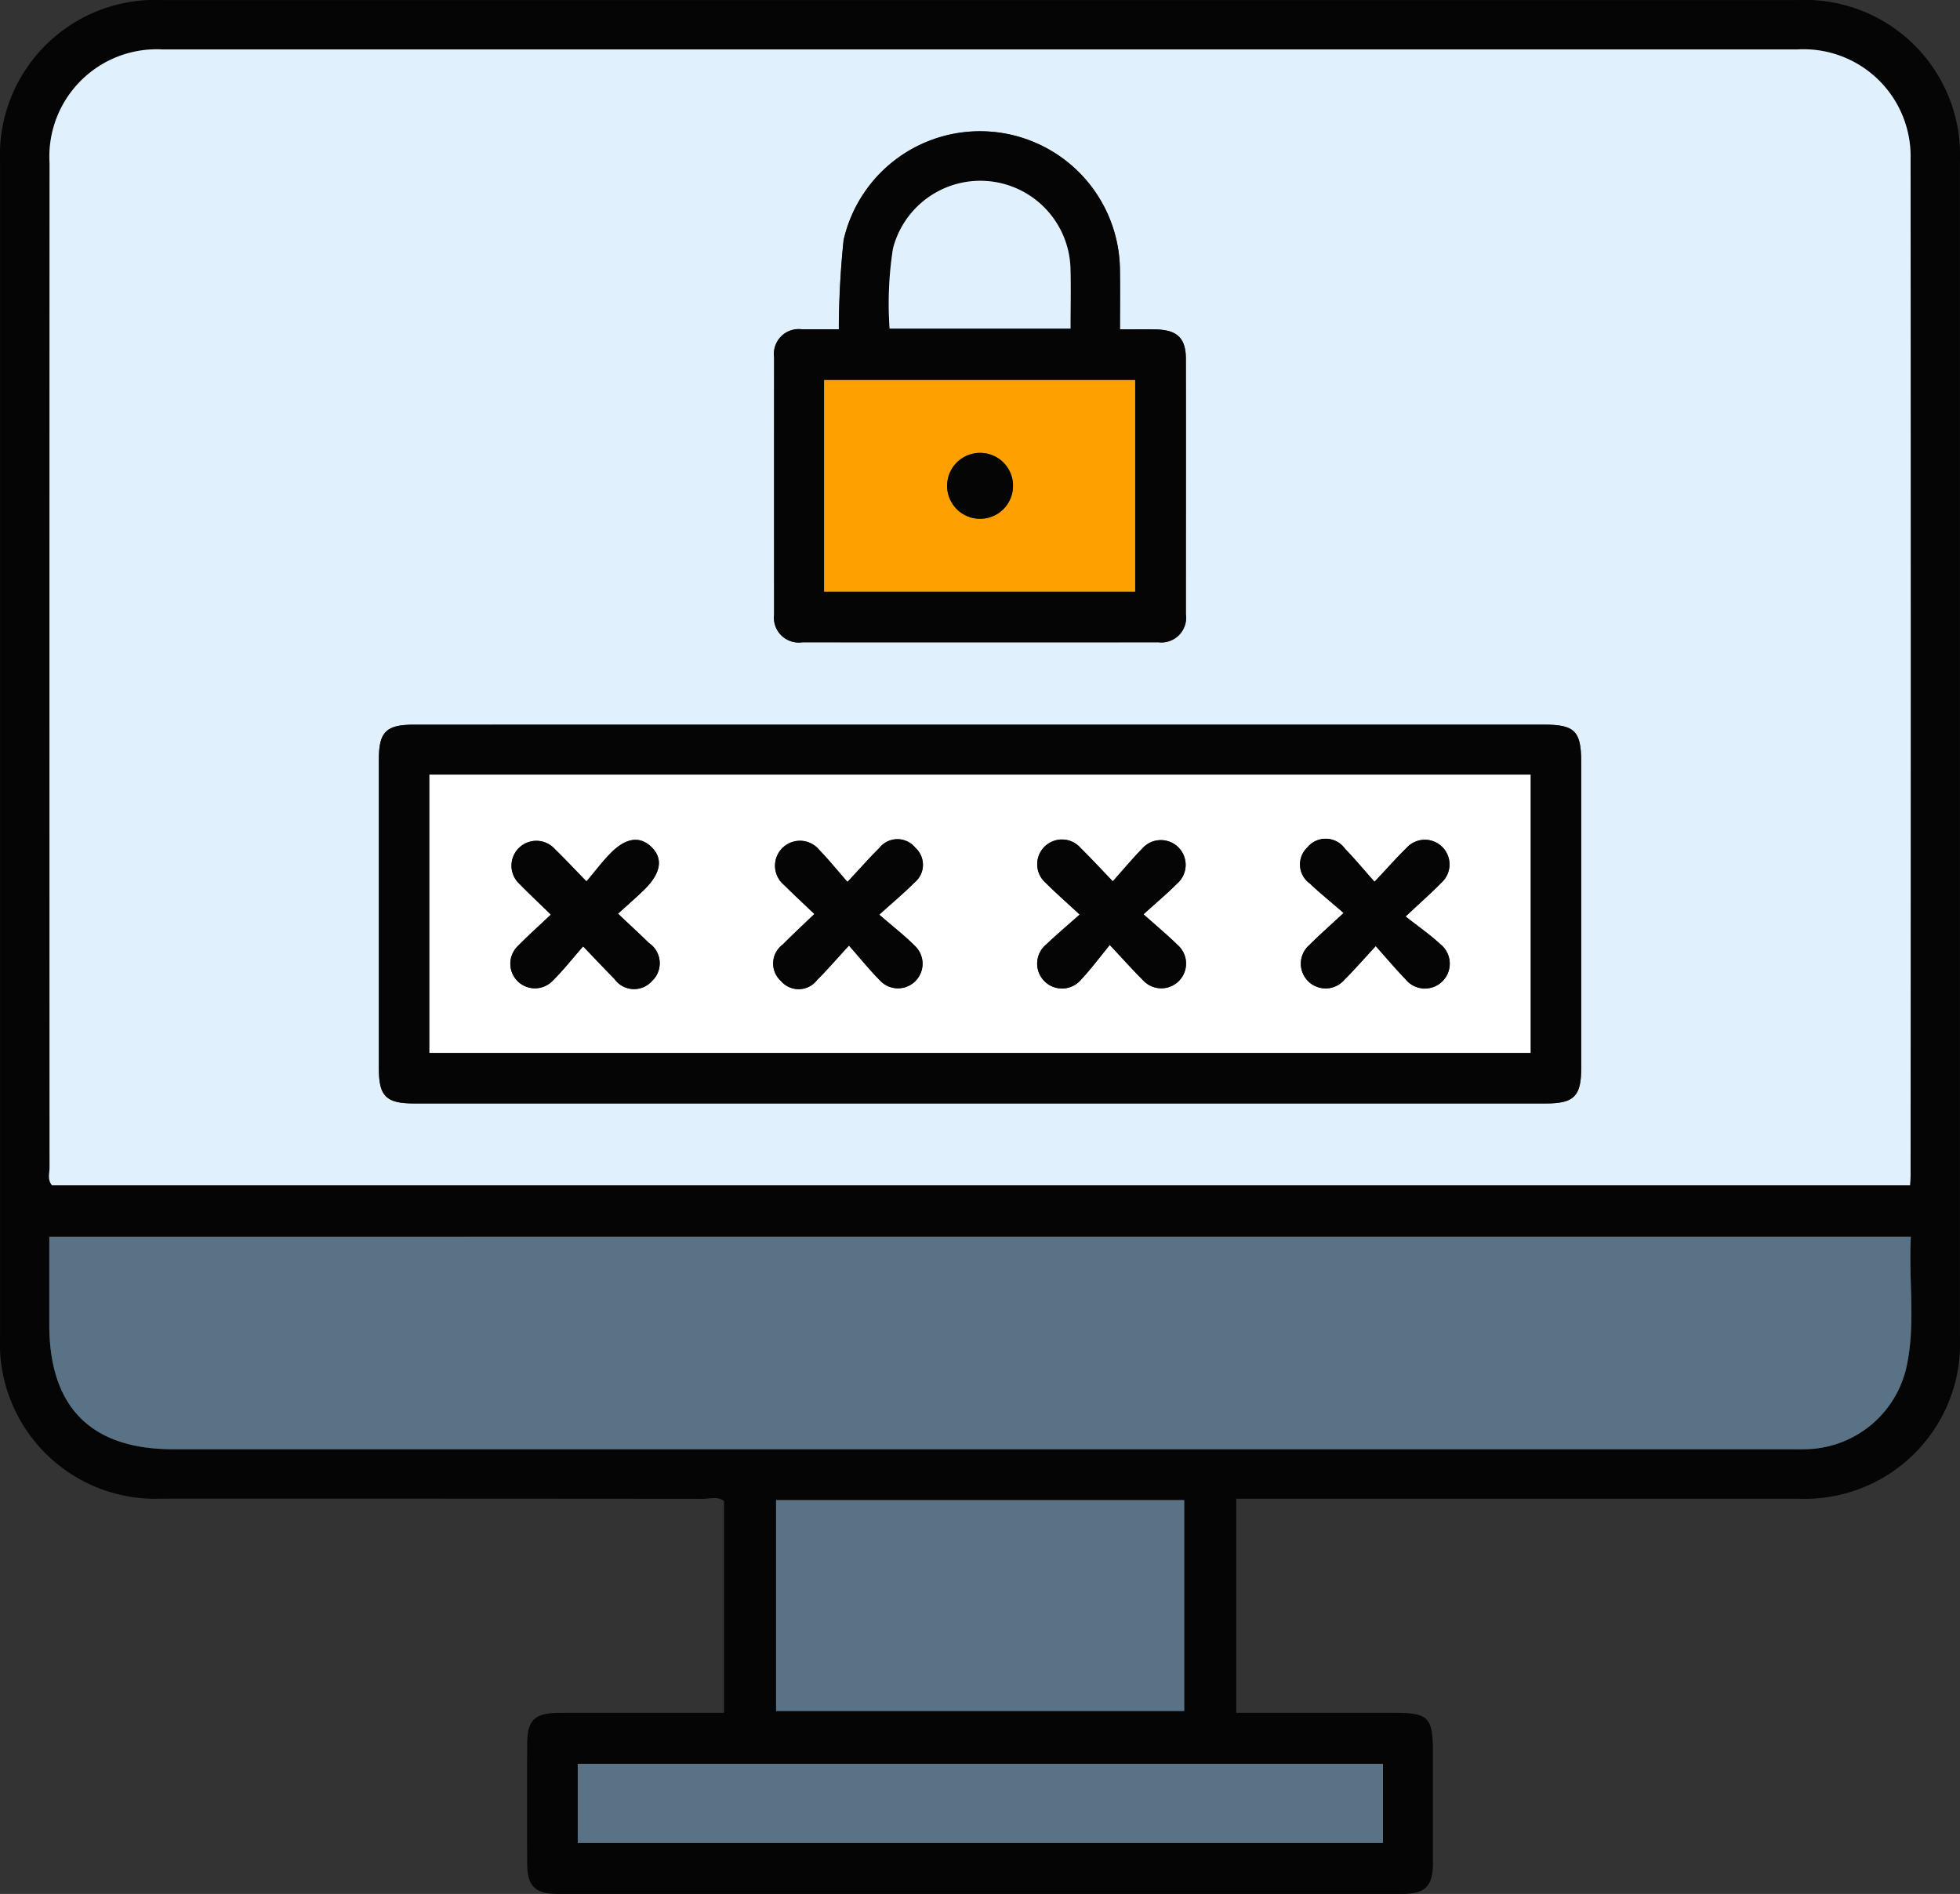 <svg id="_1" data-name="1" xmlns="http://www.w3.org/2000/svg" width="85" height="82.142" viewBox="0 0 85 82.142">
  <rect x="0" y="0" width="85" height="82.142" fill="#333333" stroke="none"/>
  <path id="Path_194561" data-name="Path 194561" d="M248.87,208.494v-9.187c-.276-.208-.614-.092-.925-.093q-11.739-.011-23.479-.007a6.738,6.738,0,0,1-6.994-7.021q0-25.488,0-50.975a6.733,6.733,0,0,1,7.012-7q35.486,0,70.972,0a6.733,6.733,0,0,1,7.014,7q0,25.488,0,50.975a6.736,6.736,0,0,1-6.989,7.024q-11.695,0-23.39,0h-1.006v9.285h6.858c1.481,0,1.67.194,1.67,1.71,0,1.607,0,3.214,0,4.821,0,.991-.338,1.325-1.338,1.325q-18.3,0-36.6,0c-1,0-1.337-.333-1.341-1.322q-.01-2.589,0-5.178c0-1.044.323-1.353,1.4-1.355C244.077,208.492,246.427,208.494,248.87,208.494Zm51.435-22.878c.01-.2.022-.315.022-.43q0-22.049,0-44.1a4.644,4.644,0,0,0-4.919-4.733q-35.44,0-70.88,0a4.656,4.656,0,0,0-4.908,4.925q0,21.781,0,43.563c0,.254-.1.533.107.774Zm.035,2.234H219.615c0,1.317,0,2.565,0,3.812,0,3.578,1.809,5.4,5.358,5.4h70c.238,0,.476,0,.714,0a4.56,4.56,0,0,0,4.5-3.723C300.541,191.549,300.24,189.727,300.34,187.85ZM251.128,199.27v9.148h17.7V199.27Zm26.319,11.438H242.527v3.43h34.921Z" transform="translate(-217.471 -134.209)" fill="#050506"/>
  <path id="Path_194562" data-name="Path 194562" d="M307.088,192.456H226.51c-.206-.241-.107-.521-.107-.774q-.008-21.781,0-43.563a4.656,4.656,0,0,1,4.908-4.925q35.44,0,70.88,0a4.645,4.645,0,0,1,4.92,4.733q.014,22.049,0,44.1C307.11,192.141,307.1,192.257,307.088,192.456Zm-40.334-19.978H242.209c-1.215,0-1.525.308-1.525,1.519q0,6.694,0,13.388c0,1.209.312,1.52,1.525,1.52H291.3c1.212,0,1.526-.312,1.526-1.52q0-6.649,0-13.3c0-1.328-.282-1.609-1.615-1.609Zm6.07-17.143c0-.953.013-1.811,0-2.668a6.067,6.067,0,0,0-11.981-1.2,38.454,38.454,0,0,0-.207,3.868c-.55,0-1.078,0-1.606,0a1.077,1.077,0,0,0-1.2,1.218q0,5.578,0,11.156a1.075,1.075,0,0,0,1.224,1.2q7.72,0,15.44,0a1.075,1.075,0,0,0,1.191-1.228c0-3.689.005-7.378,0-11.067,0-.906-.387-1.258-1.322-1.273C273.883,155.328,273.41,155.334,272.824,155.334Z" transform="translate(-224.254 -141.049)" fill="#e0f0fc"/>
  <path id="Path_194563" data-name="Path 194563" d="M307.181,359.066c-.1,1.877.2,3.7-.159,5.49a4.56,4.56,0,0,1-4.5,3.723c-.238.006-.476,0-.714,0h-70c-3.549,0-5.358-1.824-5.358-5.4,0-1.247,0-2.5,0-3.812Z" transform="translate(-224.313 -305.425)" fill="#597285"/>
  <path id="Path_194564" data-name="Path 194564" d="M358.557,406.934h17.7v9.148h-17.7Z" transform="translate(-324.9 -341.874)" fill="#597285"/>
  <path id="Path_194565" data-name="Path 194565" d="M357.42,454.881v3.43H322.5v-3.43Z" transform="translate(-297.444 -378.383)" fill="#597285"/>
  <path id="Path_194566" data-name="Path 194566" d="M312.408,265.953h24.456c1.333,0,1.615.281,1.615,1.609q0,6.65,0,13.3c0,1.208-.314,1.52-1.526,1.52h-49.09c-1.213,0-1.525-.311-1.525-1.52q0-6.694,0-13.388c0-1.21.31-1.519,1.525-1.519Zm-23.877,2.165v12.07h47.754v-12.07Z" transform="translate(-269.908 -234.524)" fill="#050506"/>
  <path id="Path_194567" data-name="Path 194567" d="M373.195,166.678c.586,0,1.059-.006,1.533,0,.935.015,1.32.367,1.322,1.273.009,3.689,0,7.378,0,11.067a1.075,1.075,0,0,1-1.191,1.228q-7.72.006-15.44,0a1.075,1.075,0,0,1-1.224-1.2q-.006-5.578,0-11.156a1.077,1.077,0,0,1,1.2-1.218c.528,0,1.056,0,1.606,0a38.474,38.474,0,0,1,.207-3.868,6.067,6.067,0,0,1,11.981,1.2C373.208,164.868,373.195,165.726,373.195,166.678Zm-12.831,11.373h13.49v-9.175h-13.49Zm10.687-11.408c0-.925.022-1.756,0-2.586a3.911,3.911,0,0,0-7.7-.876,15.519,15.519,0,0,0-.145,3.463Z" transform="translate(-324.625 -152.393)" fill="#050506"/>
  <path id="Path_194568" data-name="Path 194568" d="M295.537,275.03h47.754V287.1H295.537Zm29.637,4.629c-.566-.588-.969-1.025-1.392-1.44a1.073,1.073,0,1,0-1.516,1.511c.436.435.9.841,1.472,1.372-.56.5-1.012.878-1.438,1.286a1.078,1.078,0,1,0,1.515,1.515c.42-.444.784-.941,1.228-1.482.618.658,1.012,1.1,1.434,1.52a1.073,1.073,0,1,0,1.5-1.528c-.438-.43-.912-.824-1.471-1.323.593-.539,1.048-.92,1.465-1.339a1.074,1.074,0,1,0-1.53-1.5C326.028,278.67,325.651,279.125,325.174,279.659Zm11.35.021c-.49-.551-.867-1.006-1.278-1.428a1.028,1.028,0,0,0-1.634-.063,1.016,1.016,0,0,0,.109,1.57c.445.422.923.808,1.463,1.276-.616.573-1.062.965-1.481,1.384a1.073,1.073,0,1,0,1.507,1.52c.436-.434.84-.9,1.366-1.468.5.563.883,1.016,1.293,1.439a1.078,1.078,0,1,0,1.507-1.523c-.447-.415-.954-.764-1.506-1.2.693-.65,1.142-1.041,1.555-1.467a1.069,1.069,0,1,0-1.519-1.5C337.481,278.63,337.09,279.078,336.524,279.68Zm-34.321,2.8c.571.594.955,1.007,1.354,1.406a1.041,1.041,0,0,0,1.639.089,1.055,1.055,0,0,0-.138-1.641c-.417-.409-.848-.8-1.342-1.272.463-.423.825-.731,1.16-1.065.713-.711.8-1.338.279-1.838-.5-.476-1.106-.392-1.77.287-.349.357-.651.76-1.037,1.216-.546-.56-.947-.991-1.369-1.4a1.078,1.078,0,1,0-1.514,1.529c.41.42.838.822,1.339,1.311-.523.495-.986.907-1.419,1.349a1.067,1.067,0,1,0,1.51,1.506C301.334,283.525,301.719,283.035,302.2,282.482Zm11.462-2.8c-.443-.506-.811-.961-1.217-1.38a1.082,1.082,0,1,0-1.534,1.511c.412.414.843.809,1.317,1.261-.528.508-.962.91-1.379,1.331a1.019,1.019,0,0,0-.074,1.573,1.007,1.007,0,0,0,1.57-.041c.437-.434.839-.9,1.382-1.493.522.591.911,1.077,1.348,1.516a1.066,1.066,0,1,0,1.5-1.513c-.437-.438-.929-.819-1.534-1.344.614-.556,1.091-.951,1.524-1.39a.991.991,0,0,0,.045-1.507,1,1,0,0,0-1.57.01C314.62,278.636,314.229,279.084,313.665,279.687Z" transform="translate(-276.914 -241.436)" fill="#fff"/>
  <path id="Path_194569" data-name="Path 194569" d="M367.286,212.484v-9.175h13.49v9.175Zm8.188-4.551a1.428,1.428,0,1,0-1.422,1.391A1.417,1.417,0,0,0,375.474,207.933Z" transform="translate(-331.547 -186.825)" fill="#fda000"/>
  <path id="Path_194570" data-name="Path 194570" d="M386.957,173.505h-7.847a15.53,15.53,0,0,1,.145-3.463,3.911,3.911,0,0,1,7.7.876C386.979,171.749,386.957,172.581,386.957,173.505Z" transform="translate(-340.531 -159.255)" fill="#e0f0fc"/>
  <path id="Path_194571" data-name="Path 194571" d="M409.2,288.548c.477-.533.854-.988,1.267-1.409a1.074,1.074,0,1,1,1.53,1.5c-.416.419-.871.8-1.465,1.339.559.5,1.033.893,1.471,1.323a1.073,1.073,0,1,1-1.5,1.528c-.422-.416-.816-.862-1.434-1.52-.444.541-.809,1.037-1.228,1.482a1.078,1.078,0,1,1-1.515-1.515c.425-.408.878-.788,1.438-1.287-.572-.531-1.037-.937-1.472-1.372a1.073,1.073,0,1,1,1.516-1.511C408.234,287.523,408.636,287.96,409.2,288.548Z" transform="translate(-360.942 -250.325)" fill="#050506"/>
  <path id="Path_194572" data-name="Path 194572" d="M457.027,288.562c.565-.6.957-1.049,1.382-1.463a1.069,1.069,0,1,1,1.519,1.5c-.413.425-.861.816-1.555,1.467.551.434,1.059.783,1.506,1.2a1.078,1.078,0,1,1-1.507,1.523c-.41-.424-.79-.876-1.293-1.439-.526.568-.93,1.034-1.366,1.468a1.073,1.073,0,1,1-1.507-1.52c.419-.419.865-.811,1.481-1.384-.539-.467-1.018-.854-1.463-1.276a1.016,1.016,0,0,1-.109-1.57,1.028,1.028,0,0,1,1.634.063C456.161,287.556,456.537,288.012,457.027,288.562Z" transform="translate(-397.417 -250.319)" fill="#050506"/>
  <path id="Path_194573" data-name="Path 194573" d="M313.291,291.517c-.484.553-.869,1.043-1.308,1.478a1.067,1.067,0,1,1-1.51-1.506c.433-.442.9-.855,1.419-1.349-.5-.489-.93-.891-1.339-1.311a1.078,1.078,0,1,1,1.514-1.529c.422.408.823.839,1.369,1.4.385-.456.687-.859,1.037-1.216.664-.679,1.274-.763,1.77-.287.522.5.434,1.128-.279,1.838-.335.334-.7.642-1.16,1.065.494.468.925.863,1.342,1.272a1.055,1.055,0,0,1,.138,1.641,1.041,1.041,0,0,1-1.639-.089C314.246,292.524,313.862,292.111,313.291,291.517Z" transform="translate(-288.002 -250.471)" fill="#050506"/>
  <path id="Path_194574" data-name="Path 194574" d="M361.234,288.65c.564-.6.956-1.051,1.38-1.466a1,1,0,0,1,1.57-.01.991.991,0,0,1-.045,1.507c-.434.439-.911.834-1.524,1.39.6.525,1.1.907,1.534,1.344a1.066,1.066,0,1,1-1.5,1.513c-.437-.439-.826-.924-1.348-1.516-.543.589-.946,1.058-1.382,1.493a1.007,1.007,0,0,1-1.57.041,1.019,1.019,0,0,1,.074-1.573c.417-.42.851-.823,1.379-1.33-.474-.452-.9-.848-1.317-1.261a1.082,1.082,0,1,1,1.534-1.511C360.423,287.688,360.791,288.144,361.234,288.65Z" transform="translate(-324.483 -250.399)" fill="#050506"/>
  <path id="Path_194575" data-name="Path 194575" d="M392.5,218.013a1.428,1.428,0,1,1-1.346-1.463A1.419,1.419,0,0,1,392.5,218.013Z" transform="translate(-348.568 -196.905)" fill="#050506"/>
</svg>
